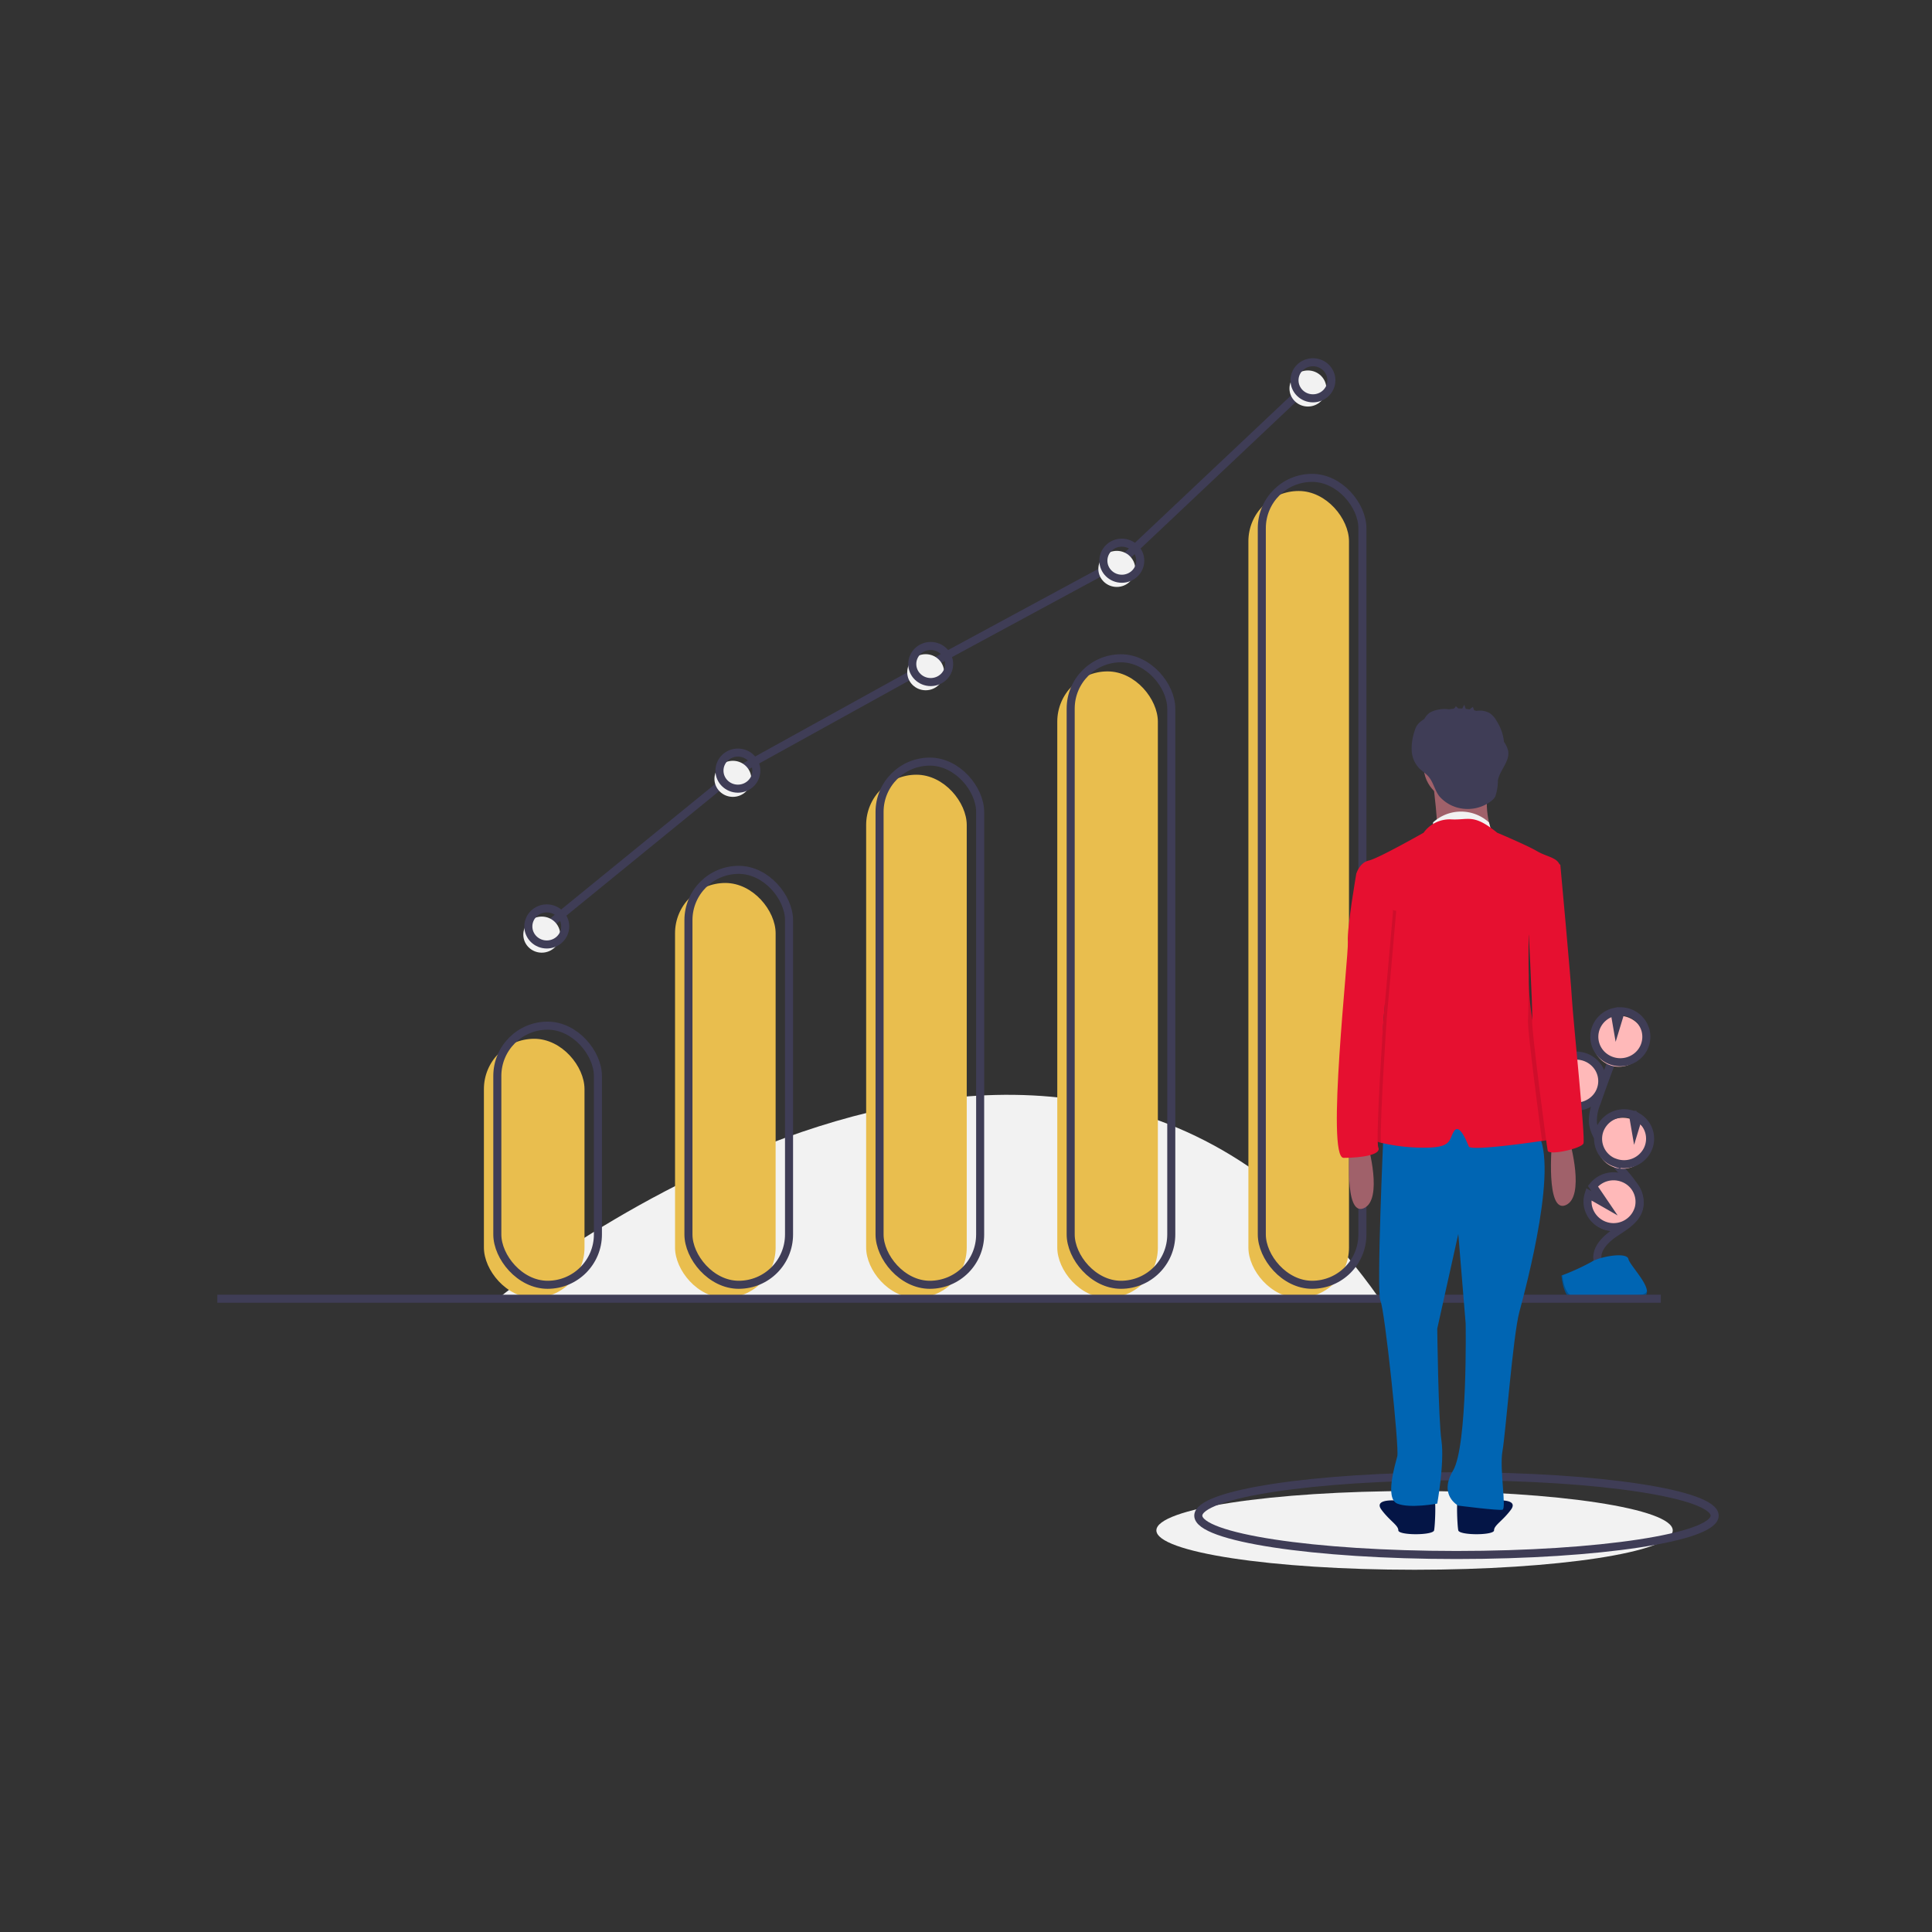 <svg xmlns="http://www.w3.org/2000/svg" width="240" height="240" viewBox="0 0 240 240">
  <rect x="0" y="0" width="240" height="240" fill="#333333" stroke="none"/>
  <g id="Group_42" data-name="Group 42" transform="translate(-228 -2742)">
    <g id="Group_27" data-name="Group 27" transform="translate(588 1227)">
      <circle id="Ellipse_1" data-name="Ellipse 1" cx="120" cy="120" r="120" transform="translate(-360 1515)" fill="none"/>
    </g>
    <g id="Group_55" data-name="Group 55" transform="translate(255 2786.5)">
      <path id="Path_532" data-name="Path 532" d="M321.941,553.669s69.246-56.536,109.128,0" transform="translate(-286.85 -437.04)" fill="#f2f2f2"/>
      <ellipse id="Ellipse_101" data-name="Ellipse 101" cx="32.072" cy="4.89" rx="32.072" ry="4.89" transform="translate(116.65 140.721)" fill="#f2f2f2"/>
      <ellipse id="Ellipse_102" data-name="Ellipse 102" cx="32.072" cy="4.89" rx="32.072" ry="4.89" transform="translate(121.856 138.887)" fill="none" stroke="#3f3d56" stroke-miterlimit="10" stroke-width="1"/>
      <path id="Path_533" data-name="Path 533" d="M949.949,512.838a3.28,3.28,0,0,0,3.607-.969,3.109,3.109,0,0,0,.259-3.651,3.264,3.264,0,0,0-3.436-1.448l.081,1.628-.788-1.4a3.178,3.178,0,0,0-1.66,1.782,3.045,3.045,0,0,0-.186.856A3.162,3.162,0,0,0,949.949,512.838Z" transform="translate(-782.382 -419.649)" fill="#ffb9b9"/>
      <path id="Path_534" data-name="Path 534" d="M974.442,521.1c-.278-1.385.927-2.613,2.117-3.411s2.58-1.582,2.986-2.936c.583-1.946-1.155-3.729-2.507-5.266a19.028,19.028,0,0,1-2.568-3.733,5.065,5.065,0,0,1-.614-1.7,5.746,5.746,0,0,1,.462-2.544q1.426-4.112,3.05-8.155" transform="translate(-802.978 -409.021)" fill="none" stroke="#3f3d56" stroke-miterlimit="10" stroke-width="1"/>
      <path id="Path_535" data-name="Path 535" d="M950.588,510.781a3.28,3.28,0,0,0,3.607-.969,3.109,3.109,0,0,0,.259-3.651,3.263,3.263,0,0,0-3.436-1.448l.081,1.628-.788-1.4a3.179,3.179,0,0,0-1.66,1.782,3.043,3.043,0,0,0-.186.856,3.162,3.162,0,0,0,2.122,3.2Z" transform="translate(-782.888 -418.01)" fill="none" stroke="#3f3d56" stroke-miterlimit="10" stroke-width="1"/>
      <path id="Path_536" data-name="Path 536" d="M974.122,482.449a3.208,3.208,0,0,1,2.328-2.006l.266,1.548.494-1.626a3.225,3.225,0,0,1,3.046,2.245A3.128,3.128,0,0,1,979,486.132a3.292,3.292,0,0,1-3.812-.1,3.122,3.122,0,0,1-1.064-3.583Z" transform="translate(-803.054 -398.678)" fill="#ffb9b9"/>
      <path id="Path_537" data-name="Path 537" d="M974.975,479.705A3.208,3.208,0,0,1,977.3,477.7l.266,1.548.494-1.626a3.225,3.225,0,0,1,3.046,2.245,3.128,3.128,0,0,1-1.258,3.522,3.292,3.292,0,0,1-3.812-.1A3.122,3.122,0,0,1,974.975,479.705Z" transform="translate(-803.729 -396.494)" fill="none" stroke="#3f3d56" stroke-miterlimit="10" stroke-width="1"/>
      <path id="Path_538" data-name="Path 538" d="M978.39,548.689a3.263,3.263,0,0,0,4-1.565,3.124,3.124,0,0,0-1.136-4.063l-.379,1.249-.269-1.566-.008,0a3.254,3.254,0,0,0-4.143,1.9A3.145,3.145,0,0,0,978.39,548.689Z" transform="translate(-804.899 -448.195)" fill="#ffb9b9"/>
      <path id="Path_539" data-name="Path 539" d="M979.128,545.91a3.263,3.263,0,0,0,4-1.565,3.124,3.124,0,0,0-1.136-4.063l-.379,1.249-.269-1.566-.008,0a3.254,3.254,0,0,0-4.143,1.9,3.145,3.145,0,0,0,1.937,4.053Z" transform="translate(-805.484 -445.982)" fill="none" stroke="#3f3d56" stroke-miterlimit="10" stroke-width="1"/>
      <path id="Path_540" data-name="Path 540" d="M970.139,583.97a3.248,3.248,0,0,0,6.322.208,3.141,3.141,0,0,0-1.736-3.6,3.279,3.279,0,0,0-3.963.919l1.441,2.122-1.969-1.126A3.068,3.068,0,0,0,970.139,583.97Z" transform="translate(-800.015 -478.222)" fill="#ffb9b9"/>
      <path id="Path_541" data-name="Path 541" d="M970.779,581.912a3.248,3.248,0,0,0,6.322.208,3.141,3.141,0,0,0-1.736-3.6,3.279,3.279,0,0,0-3.963.919l1.441,2.122-1.969-1.126A3.069,3.069,0,0,0,970.779,581.912Z" transform="translate(-800.521 -476.583)" fill="none" stroke="#3f3d56" stroke-miterlimit="10" stroke-width="1"/>
      <path id="Path_542" data-name="Path 542" d="M955.2,628.9a28.467,28.467,0,0,0,3.714-1.693c.86-.6,4.39-1.315,4.6-.354s4.289,4.779,1.067,4.8-7.486.517-8.345.006S955.2,628.9,955.2,628.9Z" transform="translate(-788.225 -514.946)" fill="#0065b3"/>
      <path id="Path_543" data-name="Path 543" d="M964.639,641.143c-3.222.025-7.486.517-8.345.006-.654-.39-.914-1.787-1-2.432l-.1,0s.181,2.252,1.039,2.763,5.123.02,8.345-.006c.93-.007,1.251-.331,1.234-.811C965.686,640.956,965.332,641.137,964.639,641.143Z" transform="translate(-788.225 -524.768)" opacity="0.2"/>
      <rect id="Rectangle_115" data-name="Rectangle 115" width="12.496" height="32.19" rx="6.248" transform="translate(33.113 84.541)" fill="#e9be4e"/>
      <rect id="Rectangle_116" data-name="Rectangle 116" width="12.496" height="51.545" rx="6.248" transform="translate(56.855 65.186)" fill="#e9be4e"/>
      <rect id="Rectangle_117" data-name="Rectangle 117" width="12.496" height="64.992" rx="6.248" transform="translate(80.596 51.739)" fill="#e9be4e"/>
      <rect id="Rectangle_118" data-name="Rectangle 118" width="12.496" height="77.827" rx="6.248" transform="translate(104.338 38.904)" fill="#e9be4e"/>
      <rect id="Rectangle_119" data-name="Rectangle 119" width="12.496" height="100.238" rx="6.248" transform="translate(128.08 16.493)" fill="#e9be4e"/>
      <rect id="Rectangle_120" data-name="Rectangle 120" width="12.496" height="32.19" rx="6.248" transform="translate(34.779 82.911)" fill="none" stroke="#3f3d56" stroke-miterlimit="10" stroke-width="1"/>
      <rect id="Rectangle_121" data-name="Rectangle 121" width="12.496" height="51.545" rx="6.248" transform="translate(58.521 63.556)" fill="none" stroke="#3f3d56" stroke-miterlimit="10" stroke-width="1"/>
      <rect id="Rectangle_122" data-name="Rectangle 122" width="12.496" height="64.992" rx="6.248" transform="translate(82.262 50.11)" fill="none" stroke="#3f3d56" stroke-miterlimit="10" stroke-width="1"/>
      <rect id="Rectangle_123" data-name="Rectangle 123" width="12.496" height="77.827" rx="6.248" transform="translate(106.004 37.274)" fill="none" stroke="#3f3d56" stroke-miterlimit="10" stroke-width="1"/>
      <rect id="Rectangle_124" data-name="Rectangle 124" width="12.496" height="100.238" rx="6.248" transform="translate(129.746 14.863)" fill="none" stroke="#3f3d56" stroke-miterlimit="10" stroke-width="1"/>
      <line id="Line_1" data-name="Line 1" x1="179.311" transform="translate(0 116.833)" fill="none" stroke="#3f3d56" stroke-miterlimit="10" stroke-width="1"/>
      <path id="Path_544" data-name="Path 544" d="M951.254,556.951s1.96,6.9-.523,7.925-1.7-7.669-1.7-7.669Z" transform="translate(-783.25 -459.661)" fill="#a0616a"/>
      <path id="Path_545" data-name="Path 545" d="M852.59,773.806a6.382,6.382,0,0,0-2.483.256,1.607,1.607,0,0,1-1.307.128s-2.875-.256-1.829,1.15,2.091,1.917,2.091,2.556,4.312.639,4.442,0,.261-3.962,0-4.09A2.107,2.107,0,0,0,852.59,773.806Z" transform="translate(-702.356 -632.29)" fill="#041546"/>
      <path id="Path_546" data-name="Path 546" d="M893.982,773.806a6.383,6.383,0,0,1,2.483.256,1.607,1.607,0,0,0,1.307.128s2.875-.256,1.829,1.15-2.091,1.917-2.091,2.556-4.312.639-4.443,0-.261-3.962,0-4.09A2.107,2.107,0,0,1,893.982,773.806Z" transform="translate(-738.914 -632.29)" fill="#041546"/>
      <path id="Path_547" data-name="Path 547" d="M846.993,544.277s-.915,20.2-.392,21.218,2.352,18.279,2.091,19.3-1.568,5.241,0,5.88,4.965,0,4.965,0,.915-5.113.523-7.8-.523-13.933-.523-13.933l2.613-11.76.915,11.12s.261,15.211-1.568,18.279.653,4.346.653,4.346,4.965.639,5.488.511-.392-5.113,0-7.286,1.307-14.316,2.091-17.256,5.226-19.3,1.96-22.624S846.993,544.277,846.993,544.277Z" transform="translate(-702.116 -448.393)" fill="#0065b3"/>
      <ellipse id="Ellipse_103" data-name="Ellipse 103" cx="4.573" cy="4.474" rx="4.573" ry="4.474" transform="translate(149.842 46.161)" fill="#a0616a"/>
      <path id="Path_548" data-name="Path 548" d="M878.584,336.493s.784,6.135.392,6.263,6.925,0,6.925,0-1.437-3.707,0-6.647Z" transform="translate(-727.566 -283.813)" fill="#a0616a"/>
      <path id="Path_549" data-name="Path 549" d="M878.584,357.131a5.154,5.154,0,0,1,6.949,0l.244.914-1.967-.02h-5.226Z" transform="translate(-727.566 -299.466)" fill="#f2f2f2"/>
      <path id="Path_550" data-name="Path 550" d="M857.871,399.971c-.3.059-1.041.179-2.006.322-3.21.474-8.9,1.193-9.1.7-.261-.639-1.176-2.94-1.829-1.917s-.261,1.917-3.005,2.045a23.045,23.045,0,0,1-6.083-.6c-.706-.2-1.145-.429-1.1-.675.131-.767,1.568-15.339,1.568-16.745s.523-8.181.523-8.181l-3.755-7.228-.3-.569s.392-1.406,1.568-1.662,6.794-3.451,6.794-3.451a4,4,0,0,1,3.4-1.662c2.221.128,2.744-.767,5.749,1.662,0,0,3.658,1.534,4.965,2.3s2.744.767,2.875,2.045a3.844,3.844,0,0,1-.361,1.377,75.277,75.277,0,0,1-3.511,6.975l-.048.084s-.068,2.3,0,4.989v.006a31.659,31.659,0,0,0,.78,7.148C856.042,390.256,859.178,399.715,857.871,399.971Z" transform="translate(-691.305 -303.064)" fill="#e61030"/>
      <path id="Path_551" data-name="Path 551" d="M877.81,296.5a3.017,3.017,0,0,0-.517-1.13,6.018,6.018,0,0,0-.932-2.629,2.777,2.777,0,0,0-.835-.942,2.507,2.507,0,0,0-1.313-.32c-.083,0-.233.023-.368.029-.086-.026-.174-.049-.261-.071-.051-.111-.152-.435-.18-.413l-.381.3c-.161-.027-.323-.049-.486-.066l-.178-.5a3.362,3.362,0,0,0-.252.463q-.243-.012-.486-.008l-.324-.3a.452.452,0,0,1-.357.342q-.224.022-.445.058h-.036a4.071,4.071,0,0,0-2.323.374,2.256,2.256,0,0,0-.739.821c-.082.054-.164.108-.243.166a2.628,2.628,0,0,0-.684.663,2.779,2.779,0,0,0-.3.718,6.741,6.741,0,0,0-.349,2.35,3.446,3.446,0,0,0,.876,2.176c.342.359.777.625,1.119.984.705.739.837,1.771,1.441,2.553a4.591,4.591,0,0,0,2.825,1.528,4.8,4.8,0,0,0,3.516-.858,2.148,2.148,0,0,0,.6-.614,6.13,6.13,0,0,0,.336-2.037C876.779,298.857,878.026,297.785,877.81,296.5Z" transform="translate(-717.458 -247.703)" fill="#3f3d56"/>
      <path id="Path_552" data-name="Path 552" d="M830.795,558.833s1.96,6.9-.523,7.925-1.7-7.669-1.7-7.669Z" transform="translate(-687.878 -461.16)" fill="#a0616a"/>
      <path id="Path_553" data-name="Path 553" d="M837.695,411.783s-.857,12.445-.725,15.443c-.706-.2-1.145-.429-1.1-.675.131-.767,1.568-15.339,1.568-16.745s.523-8.181.523-8.181L834.2,394.4c.06-.358.1-.569.1-.569l1.895,3.9,2.678.7Z" transform="translate(-692.427 -329.773)" opacity="0.1"/>
      <path id="Path_554" data-name="Path 554" d="M824.525,390.065l-.915.767s-1.176,6.775-1.045,8.436-2.744,26.842-.523,26.842,4.7-.383,4.312-1.278.653-16.047.653-16.047l1.177-13.352Z" transform="translate(-682.131 -326.776)" fill="#e61030"/>
      <path id="Path_555" data-name="Path 555" d="M939.419,389.943a75.279,75.279,0,0,1-3.511,6.975c.01-1.635.017-2.792.017-2.792l2.744-5.5.588-.447S939.32,388.859,939.419,389.943Z" transform="translate(-772.952 -325.277)" opacity="0.1"/>
      <path id="Path_556" data-name="Path 556" d="M938.938,476.177c-.3.059-1.041.179-2.006.322-.5-3.62-1.838-14.03-1.753-15.01.042-.483.077-2.871.1-5.5a31.659,31.659,0,0,0,.78,7.148C937.109,466.462,940.244,475.921,938.938,476.177Z" transform="translate(-772.372 -379.271)" opacity="0.1"/>
      <path id="Path_557" data-name="Path 557" d="M937.14,385.673l1.96.511s1.307,14.188,1.437,16.617,1.7,17.384,1.437,18.023-4.312,1.534-4.442.895-2.03-15.06-1.93-16.222-.553-13.177-.553-13.177Z" transform="translate(-772.272 -323.279)" fill="#e61030"/>
      <path id="Path_558" data-name="Path 558" d="M196.5,79.344l23.742-19.355,23.95-13.243,23.742-12.835L291.675,11.5" transform="translate(-155.577 -8.759)" fill="none" stroke="#3f3d56" stroke-miterlimit="10" stroke-width="1"/>
      <ellipse id="Ellipse_104" data-name="Ellipse 104" cx="2.291" cy="2.241" rx="2.291" ry="2.241" transform="translate(38.007 69.362)" fill="#f2f2f2"/>
      <ellipse id="Ellipse_105" data-name="Ellipse 105" cx="2.291" cy="2.241" rx="2.291" ry="2.241" transform="translate(61.749 50.008)" fill="#f2f2f2"/>
      <ellipse id="Ellipse_106" data-name="Ellipse 106" cx="2.291" cy="2.241" rx="2.291" ry="2.241" transform="translate(85.699 36.765)" fill="#f2f2f2"/>
      <ellipse id="Ellipse_107" data-name="Ellipse 107" cx="2.291" cy="2.241" rx="2.291" ry="2.241" transform="translate(109.44 23.93)" fill="#f2f2f2"/>
      <ellipse id="Ellipse_108" data-name="Ellipse 108" cx="2.291" cy="2.241" rx="2.291" ry="2.241" transform="translate(133.182 1.519)" fill="#f2f2f2"/>
      <ellipse id="Ellipse_109" data-name="Ellipse 109" cx="2.291" cy="2.241" rx="2.291" ry="2.241" transform="translate(38.632 68.344)" fill="none" stroke="#3f3d56" stroke-miterlimit="10" stroke-width="1"/>
      <ellipse id="Ellipse_110" data-name="Ellipse 110" cx="2.291" cy="2.241" rx="2.291" ry="2.241" transform="translate(62.374 48.989)" fill="none" stroke="#3f3d56" stroke-miterlimit="10" stroke-width="1"/>
      <ellipse id="Ellipse_111" data-name="Ellipse 111" cx="2.291" cy="2.241" rx="2.291" ry="2.241" transform="translate(86.324 35.746)" fill="none" stroke="#3f3d56" stroke-miterlimit="10" stroke-width="1"/>
      <ellipse id="Ellipse_112" data-name="Ellipse 112" cx="2.291" cy="2.241" rx="2.291" ry="2.241" transform="translate(110.065 22.911)" fill="none" stroke="#3f3d56" stroke-miterlimit="10" stroke-width="1"/>
      <ellipse id="Ellipse_113" data-name="Ellipse 113" cx="2.291" cy="2.241" rx="2.291" ry="2.241" transform="translate(133.807 0.5)" fill="none" stroke="#3f3d56" stroke-miterlimit="10" stroke-width="1"/>
    </g>
  </g>
</svg>
